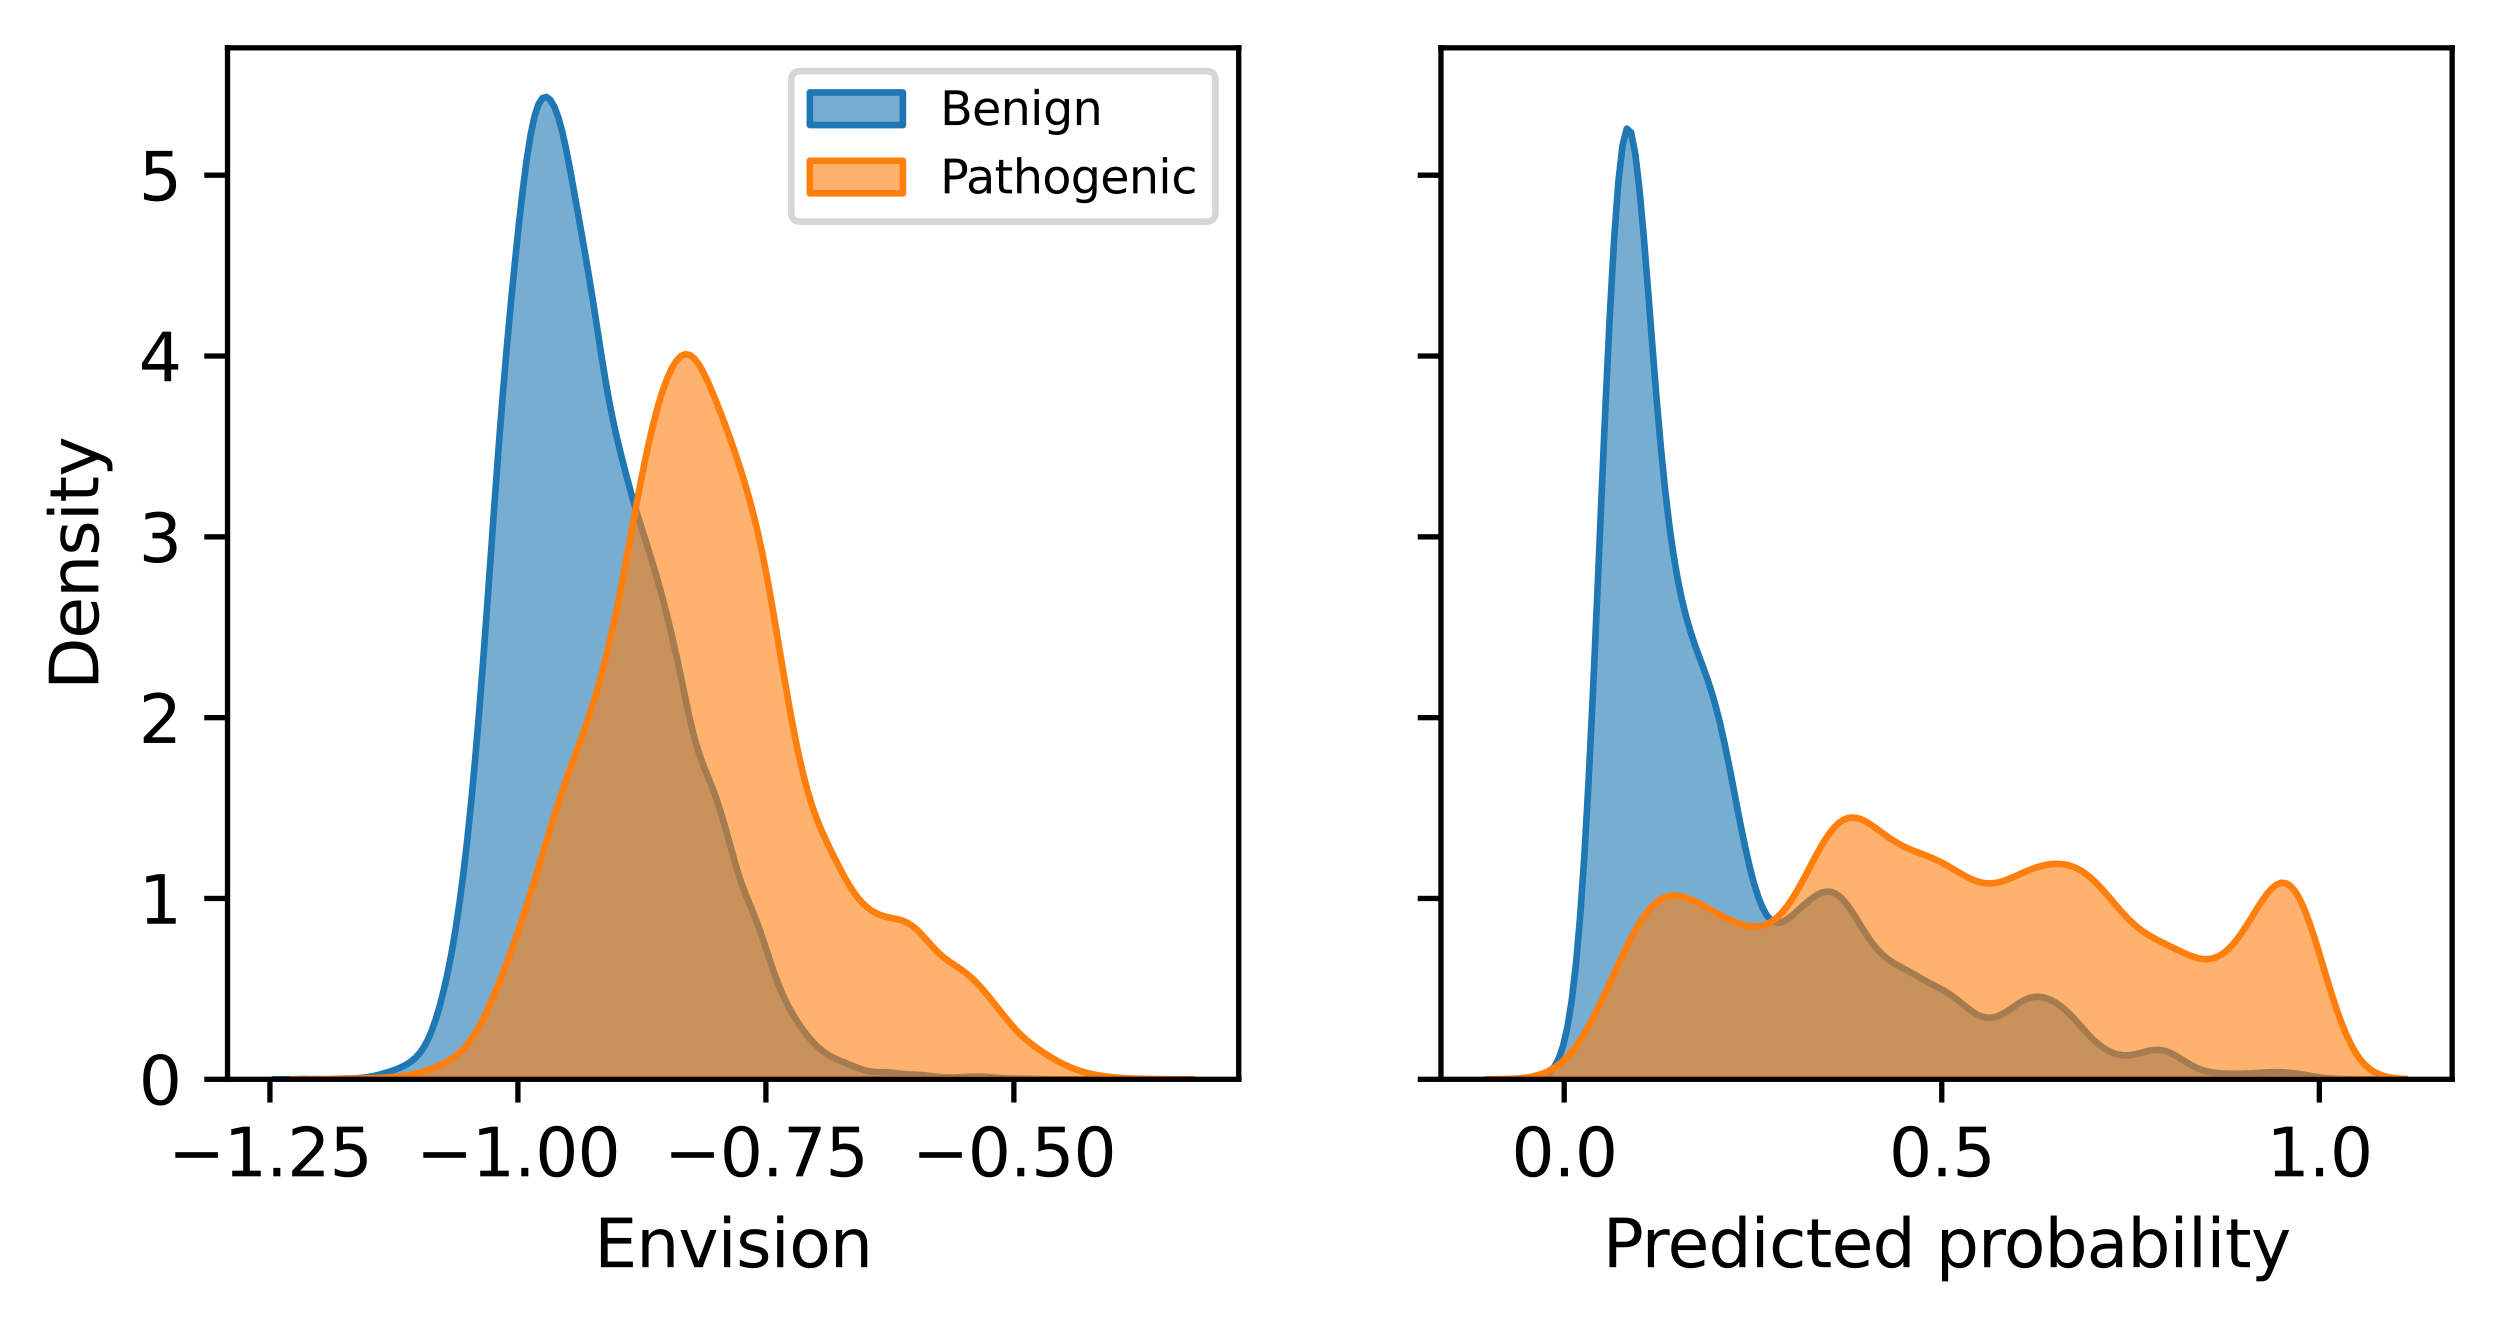 <?xml version="1.0" encoding="utf-8" standalone="no"?>
<!DOCTYPE svg PUBLIC "-//W3C//DTD SVG 1.1//EN"
  "http://www.w3.org/Graphics/SVG/1.1/DTD/svg11.dtd">
<svg xmlns:xlink="http://www.w3.org/1999/xlink" width="376.241pt" height="199.988pt" viewBox="0 0 376.241 199.988" xmlns="http://www.w3.org/2000/svg" version="1.1">
 <defs>
  <style type="text/css">*{stroke-linejoin: round; stroke-linecap: butt}</style>
 </defs>
 <g id="figure_1">
  <g id="patch_1">
   <path d="M 0 199.988 
L 376.241 199.988 
L 376.241 -0 
L 0 -0 
z
" style="fill: #ffffff"/>
  </g>
  <g id="axes_1">
   <g id="patch_2">
    <path d="M 34.241 162.432 
L 186.422 162.432 
L 186.422 7.2 
L 34.241 7.2 
z
" style="fill: #ffffff"/>
   </g>
   <g id="PolyCollection_1">
    <defs>
     <path id="m66681c9846" d="M 41.158 -37.557 
L 41.158 -37.556 
L 41.753 -37.556 
L 42.348 -37.556 
L 42.944 -37.556 
L 43.539 -37.556 
L 44.134 -37.556 
L 44.729 -37.556 
L 45.324 -37.556 
L 45.92 -37.556 
L 46.515 -37.556 
L 47.11 -37.556 
L 47.705 -37.556 
L 48.3 -37.556 
L 48.896 -37.556 
L 49.491 -37.556 
L 50.086 -37.556 
L 50.681 -37.556 
L 51.276 -37.556 
L 51.871 -37.556 
L 52.467 -37.556 
L 53.062 -37.556 
L 53.657 -37.556 
L 54.252 -37.556 
L 54.847 -37.556 
L 55.443 -37.556 
L 56.038 -37.556 
L 56.633 -37.556 
L 57.228 -37.556 
L 57.823 -37.556 
L 58.419 -37.556 
L 59.014 -37.556 
L 59.609 -37.556 
L 60.204 -37.556 
L 60.799 -37.556 
L 61.395 -37.556 
L 61.99 -37.556 
L 62.585 -37.556 
L 63.18 -37.556 
L 63.775 -37.556 
L 64.371 -37.556 
L 64.966 -37.556 
L 65.561 -37.556 
L 66.156 -37.556 
L 66.751 -37.556 
L 67.347 -37.556 
L 67.942 -37.556 
L 68.537 -37.556 
L 69.132 -37.556 
L 69.727 -37.556 
L 70.323 -37.556 
L 70.918 -37.556 
L 71.513 -37.556 
L 72.108 -37.556 
L 72.703 -37.556 
L 73.299 -37.556 
L 73.894 -37.556 
L 74.489 -37.556 
L 75.084 -37.556 
L 75.679 -37.556 
L 76.274 -37.556 
L 76.87 -37.556 
L 77.465 -37.556 
L 78.06 -37.556 
L 78.655 -37.556 
L 79.25 -37.556 
L 79.846 -37.556 
L 80.441 -37.556 
L 81.036 -37.556 
L 81.631 -37.556 
L 82.226 -37.556 
L 82.822 -37.556 
L 83.417 -37.556 
L 84.012 -37.556 
L 84.607 -37.556 
L 85.202 -37.556 
L 85.798 -37.556 
L 86.393 -37.556 
L 86.988 -37.556 
L 87.583 -37.556 
L 88.178 -37.556 
L 88.774 -37.556 
L 89.369 -37.556 
L 89.964 -37.556 
L 90.559 -37.556 
L 91.154 -37.556 
L 91.75 -37.556 
L 92.345 -37.556 
L 92.94 -37.556 
L 93.535 -37.556 
L 94.13 -37.556 
L 94.726 -37.556 
L 95.321 -37.556 
L 95.916 -37.556 
L 96.511 -37.556 
L 97.106 -37.556 
L 97.702 -37.556 
L 98.297 -37.556 
L 98.892 -37.556 
L 99.487 -37.556 
L 100.082 -37.556 
L 100.677 -37.556 
L 101.273 -37.556 
L 101.868 -37.556 
L 102.463 -37.556 
L 103.058 -37.556 
L 103.653 -37.556 
L 104.249 -37.556 
L 104.844 -37.556 
L 105.439 -37.556 
L 106.034 -37.556 
L 106.629 -37.556 
L 107.225 -37.556 
L 107.82 -37.556 
L 108.415 -37.556 
L 109.01 -37.556 
L 109.605 -37.556 
L 110.201 -37.556 
L 110.796 -37.556 
L 111.391 -37.556 
L 111.986 -37.556 
L 112.581 -37.556 
L 113.177 -37.556 
L 113.772 -37.556 
L 114.367 -37.556 
L 114.962 -37.556 
L 115.557 -37.556 
L 116.153 -37.556 
L 116.748 -37.556 
L 117.343 -37.556 
L 117.938 -37.556 
L 118.533 -37.556 
L 119.129 -37.556 
L 119.724 -37.556 
L 120.319 -37.556 
L 120.914 -37.556 
L 121.509 -37.556 
L 122.105 -37.556 
L 122.7 -37.556 
L 123.295 -37.556 
L 123.89 -37.556 
L 124.485 -37.556 
L 125.08 -37.556 
L 125.676 -37.556 
L 126.271 -37.556 
L 126.866 -37.556 
L 127.461 -37.556 
L 128.056 -37.556 
L 128.652 -37.556 
L 129.247 -37.556 
L 129.842 -37.556 
L 130.437 -37.556 
L 131.032 -37.556 
L 131.628 -37.556 
L 132.223 -37.556 
L 132.818 -37.556 
L 133.413 -37.556 
L 134.008 -37.556 
L 134.604 -37.556 
L 135.199 -37.556 
L 135.794 -37.556 
L 136.389 -37.556 
L 136.984 -37.556 
L 137.58 -37.556 
L 138.175 -37.556 
L 138.77 -37.556 
L 139.365 -37.556 
L 139.96 -37.556 
L 140.556 -37.556 
L 141.151 -37.556 
L 141.746 -37.556 
L 142.341 -37.556 
L 142.936 -37.556 
L 143.532 -37.556 
L 144.127 -37.556 
L 144.722 -37.556 
L 145.317 -37.556 
L 145.912 -37.556 
L 146.508 -37.556 
L 147.103 -37.556 
L 147.698 -37.556 
L 148.293 -37.556 
L 148.888 -37.556 
L 149.483 -37.556 
L 150.079 -37.556 
L 150.674 -37.556 
L 151.269 -37.556 
L 151.864 -37.556 
L 152.459 -37.556 
L 153.055 -37.556 
L 153.65 -37.556 
L 154.245 -37.556 
L 154.84 -37.556 
L 155.435 -37.556 
L 156.031 -37.556 
L 156.626 -37.556 
L 157.221 -37.556 
L 157.816 -37.556 
L 158.411 -37.556 
L 159.007 -37.556 
L 159.602 -37.556 
L 159.602 -37.557 
L 159.602 -37.557 
L 159.007 -37.557 
L 158.411 -37.559 
L 157.816 -37.563 
L 157.221 -37.57 
L 156.626 -37.58 
L 156.031 -37.594 
L 155.435 -37.61 
L 154.84 -37.627 
L 154.245 -37.642 
L 153.65 -37.654 
L 153.055 -37.662 
L 152.459 -37.668 
L 151.864 -37.678 
L 151.269 -37.698 
L 150.674 -37.731 
L 150.079 -37.776 
L 149.483 -37.828 
L 148.888 -37.878 
L 148.293 -37.918 
L 147.698 -37.943 
L 147.103 -37.953 
L 146.508 -37.948 
L 145.912 -37.932 
L 145.317 -37.907 
L 144.722 -37.876 
L 144.127 -37.847 
L 143.532 -37.828 
L 142.936 -37.823 
L 142.341 -37.838 
L 141.746 -37.872 
L 141.151 -37.924 
L 140.556 -37.99 
L 139.96 -38.063 
L 139.365 -38.133 
L 138.77 -38.192 
L 138.175 -38.232 
L 137.58 -38.257 
L 136.984 -38.277 
L 136.389 -38.307 
L 135.794 -38.358 
L 135.199 -38.429 
L 134.604 -38.508 
L 134.008 -38.575 
L 133.413 -38.614 
L 132.818 -38.626 
L 132.223 -38.631 
L 131.628 -38.658 
L 131.032 -38.73 
L 130.437 -38.854 
L 129.842 -39.022 
L 129.247 -39.222 
L 128.652 -39.447 
L 128.056 -39.686 
L 127.461 -39.932 
L 126.866 -40.175 
L 126.271 -40.418 
L 125.676 -40.675 
L 125.08 -40.968 
L 124.485 -41.322 
L 123.89 -41.747 
L 123.295 -42.244 
L 122.7 -42.805 
L 122.105 -43.43 
L 121.509 -44.125 
L 120.914 -44.898 
L 120.319 -45.746 
L 119.724 -46.663 
L 119.129 -47.656 
L 118.533 -48.749 
L 117.938 -49.978 
L 117.343 -51.369 
L 116.748 -52.923 
L 116.153 -54.615 
L 115.557 -56.397 
L 114.962 -58.2 
L 114.367 -59.946 
L 113.772 -61.571 
L 113.177 -63.067 
L 112.581 -64.5 
L 111.986 -65.996 
L 111.391 -67.675 
L 110.796 -69.585 
L 110.201 -71.677 
L 109.605 -73.839 
L 109.01 -75.954 
L 108.415 -77.937 
L 107.82 -79.748 
L 107.225 -81.384 
L 106.629 -82.885 
L 106.034 -84.345 
L 105.439 -85.912 
L 104.844 -87.744 
L 104.249 -89.948 
L 103.653 -92.518 
L 103.058 -95.331 
L 102.463 -98.205 
L 101.868 -100.993 
L 101.273 -103.637 
L 100.677 -106.143 
L 100.082 -108.535 
L 99.487 -110.811 
L 98.892 -112.956 
L 98.297 -114.976 
L 97.702 -116.906 
L 97.106 -118.79 
L 96.511 -120.67 
L 95.916 -122.592 
L 95.321 -124.599 
L 94.726 -126.717 
L 94.13 -128.943 
L 93.535 -131.259 
L 92.94 -133.686 
L 92.345 -136.305 
L 91.75 -139.232 
L 91.154 -142.537 
L 90.559 -146.18 
L 89.964 -150.014 
L 89.369 -153.855 
L 88.774 -157.567 
L 88.178 -161.103 
L 87.583 -164.5 
L 86.988 -167.838 
L 86.393 -171.165 
L 85.798 -174.439 
L 85.202 -177.517 
L 84.607 -180.208 
L 84.012 -182.367 
L 83.417 -183.942 
L 82.822 -184.95 
L 82.226 -185.396 
L 81.631 -185.219 
L 81.036 -184.29 
L 80.441 -182.463 
L 79.846 -179.646 
L 79.25 -175.851 
L 78.655 -171.213 
L 78.06 -165.943 
L 77.465 -160.238 
L 76.87 -154.185 
L 76.274 -147.732 
L 75.679 -140.762 
L 75.084 -133.217 
L 74.489 -125.177 
L 73.894 -116.854 
L 73.299 -108.519 
L 72.703 -100.43 
L 72.108 -92.792 
L 71.513 -85.737 
L 70.918 -79.332 
L 70.323 -73.587 
L 69.727 -68.478 
L 69.132 -63.96 
L 68.537 -59.986 
L 67.942 -56.507 
L 67.347 -53.471 
L 66.751 -50.823 
L 66.156 -48.52 
L 65.561 -46.532 
L 64.966 -44.85 
L 64.371 -43.47 
L 63.775 -42.373 
L 63.18 -41.52 
L 62.585 -40.859 
L 61.99 -40.339 
L 61.395 -39.923 
L 60.799 -39.581 
L 60.204 -39.296 
L 59.609 -39.052 
L 59.014 -38.837 
L 58.419 -38.642 
L 57.823 -38.46 
L 57.228 -38.292 
L 56.633 -38.141 
L 56.038 -38.012 
L 55.443 -37.907 
L 54.847 -37.826 
L 54.252 -37.763 
L 53.657 -37.715 
L 53.062 -37.678 
L 52.467 -37.647 
L 51.871 -37.621 
L 51.276 -37.599 
L 50.681 -37.583 
L 50.086 -37.572 
L 49.491 -37.566 
L 48.896 -37.565 
L 48.3 -37.568 
L 47.705 -37.574 
L 47.11 -37.582 
L 46.515 -37.588 
L 45.92 -37.591 
L 45.324 -37.589 
L 44.729 -37.583 
L 44.134 -37.575 
L 43.539 -37.568 
L 42.944 -37.562 
L 42.348 -37.559 
L 41.753 -37.557 
L 41.158 -37.557 
z
" style="stroke: #1f77b4"/>
    </defs>
    <g clip-path="url(#p264e2bcd04)">
     <use xlink:href="#m66681c9846" x="0" y="199.988" style="fill: #1f77b4; fill-opacity: 0.6; stroke: #1f77b4"/>
    </g>
   </g>
   <g id="PolyCollection_2">
    <defs>
     <path id="m364eba248f" d="M 43.848 -37.557 
L 43.848 -37.556 
L 44.53 -37.556 
L 45.211 -37.556 
L 45.893 -37.556 
L 46.575 -37.556 
L 47.256 -37.556 
L 47.938 -37.556 
L 48.62 -37.556 
L 49.302 -37.556 
L 49.983 -37.556 
L 50.665 -37.556 
L 51.347 -37.556 
L 52.028 -37.556 
L 52.71 -37.556 
L 53.392 -37.556 
L 54.073 -37.556 
L 54.755 -37.556 
L 55.437 -37.556 
L 56.119 -37.556 
L 56.8 -37.556 
L 57.482 -37.556 
L 58.164 -37.556 
L 58.845 -37.556 
L 59.527 -37.556 
L 60.209 -37.556 
L 60.89 -37.556 
L 61.572 -37.556 
L 62.254 -37.556 
L 62.935 -37.556 
L 63.617 -37.556 
L 64.299 -37.556 
L 64.981 -37.556 
L 65.662 -37.556 
L 66.344 -37.556 
L 67.026 -37.556 
L 67.707 -37.556 
L 68.389 -37.556 
L 69.071 -37.556 
L 69.752 -37.556 
L 70.434 -37.556 
L 71.116 -37.556 
L 71.797 -37.556 
L 72.479 -37.556 
L 73.161 -37.556 
L 73.843 -37.556 
L 74.524 -37.556 
L 75.206 -37.556 
L 75.888 -37.556 
L 76.569 -37.556 
L 77.251 -37.556 
L 77.933 -37.556 
L 78.614 -37.556 
L 79.296 -37.556 
L 79.978 -37.556 
L 80.659 -37.556 
L 81.341 -37.556 
L 82.023 -37.556 
L 82.705 -37.556 
L 83.386 -37.556 
L 84.068 -37.556 
L 84.75 -37.556 
L 85.431 -37.556 
L 86.113 -37.556 
L 86.795 -37.556 
L 87.476 -37.556 
L 88.158 -37.556 
L 88.84 -37.556 
L 89.522 -37.556 
L 90.203 -37.556 
L 90.885 -37.556 
L 91.567 -37.556 
L 92.248 -37.556 
L 92.93 -37.556 
L 93.612 -37.556 
L 94.293 -37.556 
L 94.975 -37.556 
L 95.657 -37.556 
L 96.338 -37.556 
L 97.02 -37.556 
L 97.702 -37.556 
L 98.384 -37.556 
L 99.065 -37.556 
L 99.747 -37.556 
L 100.429 -37.556 
L 101.11 -37.556 
L 101.792 -37.556 
L 102.474 -37.556 
L 103.155 -37.556 
L 103.837 -37.556 
L 104.519 -37.556 
L 105.2 -37.556 
L 105.882 -37.556 
L 106.564 -37.556 
L 107.246 -37.556 
L 107.927 -37.556 
L 108.609 -37.556 
L 109.291 -37.556 
L 109.972 -37.556 
L 110.654 -37.556 
L 111.336 -37.556 
L 112.017 -37.556 
L 112.699 -37.556 
L 113.381 -37.556 
L 114.062 -37.556 
L 114.744 -37.556 
L 115.426 -37.556 
L 116.108 -37.556 
L 116.789 -37.556 
L 117.471 -37.556 
L 118.153 -37.556 
L 118.834 -37.556 
L 119.516 -37.556 
L 120.198 -37.556 
L 120.879 -37.556 
L 121.561 -37.556 
L 122.243 -37.556 
L 122.925 -37.556 
L 123.606 -37.556 
L 124.288 -37.556 
L 124.97 -37.556 
L 125.651 -37.556 
L 126.333 -37.556 
L 127.015 -37.556 
L 127.696 -37.556 
L 128.378 -37.556 
L 129.06 -37.556 
L 129.741 -37.556 
L 130.423 -37.556 
L 131.105 -37.556 
L 131.787 -37.556 
L 132.468 -37.556 
L 133.15 -37.556 
L 133.832 -37.556 
L 134.513 -37.556 
L 135.195 -37.556 
L 135.877 -37.556 
L 136.558 -37.556 
L 137.24 -37.556 
L 137.922 -37.556 
L 138.603 -37.556 
L 139.285 -37.556 
L 139.967 -37.556 
L 140.649 -37.556 
L 141.33 -37.556 
L 142.012 -37.556 
L 142.694 -37.556 
L 143.375 -37.556 
L 144.057 -37.556 
L 144.739 -37.556 
L 145.42 -37.556 
L 146.102 -37.556 
L 146.784 -37.556 
L 147.465 -37.556 
L 148.147 -37.556 
L 148.829 -37.556 
L 149.511 -37.556 
L 150.192 -37.556 
L 150.874 -37.556 
L 151.556 -37.556 
L 152.237 -37.556 
L 152.919 -37.556 
L 153.601 -37.556 
L 154.282 -37.556 
L 154.964 -37.556 
L 155.646 -37.556 
L 156.327 -37.556 
L 157.009 -37.556 
L 157.691 -37.556 
L 158.373 -37.556 
L 159.054 -37.556 
L 159.736 -37.556 
L 160.418 -37.556 
L 161.099 -37.556 
L 161.781 -37.556 
L 162.463 -37.556 
L 163.144 -37.556 
L 163.826 -37.556 
L 164.508 -37.556 
L 165.19 -37.556 
L 165.871 -37.556 
L 166.553 -37.556 
L 167.235 -37.556 
L 167.916 -37.556 
L 168.598 -37.556 
L 169.28 -37.556 
L 169.961 -37.556 
L 170.643 -37.556 
L 171.325 -37.556 
L 172.006 -37.556 
L 172.688 -37.556 
L 173.37 -37.556 
L 174.052 -37.556 
L 174.733 -37.556 
L 175.415 -37.556 
L 176.097 -37.556 
L 176.778 -37.556 
L 177.46 -37.556 
L 178.142 -37.556 
L 178.823 -37.556 
L 179.505 -37.556 
L 179.505 -37.557 
L 179.505 -37.557 
L 178.823 -37.557 
L 178.142 -37.558 
L 177.46 -37.56 
L 176.778 -37.563 
L 176.097 -37.568 
L 175.415 -37.575 
L 174.733 -37.583 
L 174.052 -37.593 
L 173.37 -37.605 
L 172.688 -37.618 
L 172.006 -37.633 
L 171.325 -37.651 
L 170.643 -37.672 
L 169.961 -37.7 
L 169.28 -37.734 
L 168.598 -37.777 
L 167.916 -37.83 
L 167.235 -37.894 
L 166.553 -37.97 
L 165.871 -38.061 
L 165.19 -38.171 
L 164.508 -38.302 
L 163.826 -38.458 
L 163.144 -38.641 
L 162.463 -38.852 
L 161.781 -39.092 
L 161.099 -39.363 
L 160.418 -39.664 
L 159.736 -39.995 
L 159.054 -40.357 
L 158.373 -40.748 
L 157.691 -41.164 
L 157.009 -41.603 
L 156.327 -42.065 
L 155.646 -42.555 
L 154.964 -43.08 
L 154.282 -43.653 
L 153.601 -44.284 
L 152.919 -44.978 
L 152.237 -45.735 
L 151.556 -46.543 
L 150.874 -47.387 
L 150.192 -48.251 
L 149.511 -49.116 
L 148.829 -49.968 
L 148.147 -50.791 
L 147.465 -51.569 
L 146.784 -52.288 
L 146.102 -52.937 
L 145.42 -53.512 
L 144.739 -54.021 
L 144.057 -54.484 
L 143.375 -54.93 
L 142.694 -55.396 
L 142.012 -55.916 
L 141.33 -56.513 
L 140.649 -57.193 
L 139.967 -57.937 
L 139.285 -58.708 
L 138.603 -59.454 
L 137.922 -60.125 
L 137.24 -60.683 
L 136.558 -61.11 
L 135.877 -61.413 
L 135.195 -61.62 
L 134.513 -61.769 
L 133.832 -61.904 
L 133.15 -62.066 
L 132.468 -62.287 
L 131.787 -62.589 
L 131.105 -62.99 
L 130.423 -63.504 
L 129.741 -64.148 
L 129.06 -64.935 
L 128.378 -65.871 
L 127.696 -66.949 
L 127.015 -68.148 
L 126.333 -69.433 
L 125.651 -70.771 
L 124.97 -72.144 
L 124.288 -73.563 
L 123.606 -75.072 
L 122.925 -76.74 
L 122.243 -78.647 
L 121.561 -80.865 
L 120.879 -83.442 
L 120.198 -86.398 
L 119.516 -89.719 
L 118.834 -93.363 
L 118.153 -97.258 
L 117.471 -101.305 
L 116.789 -105.385 
L 116.108 -109.37 
L 115.426 -113.146 
L 114.744 -116.629 
L 114.062 -119.784 
L 113.381 -122.62 
L 112.699 -125.183 
L 112.017 -127.531 
L 111.336 -129.717 
L 110.654 -131.78 
L 109.972 -133.745 
L 109.291 -135.628 
L 108.609 -137.441 
L 107.927 -139.191 
L 107.246 -140.873 
L 106.564 -142.458 
L 105.882 -143.891 
L 105.2 -145.101 
L 104.519 -146.009 
L 103.837 -146.551 
L 103.155 -146.684 
L 102.474 -146.393 
L 101.792 -145.684 
L 101.11 -144.573 
L 100.429 -143.08 
L 99.747 -141.22 
L 99.065 -139.008 
L 98.384 -136.454 
L 97.702 -133.575 
L 97.02 -130.4 
L 96.338 -126.974 
L 95.657 -123.365 
L 94.975 -119.658 
L 94.293 -115.947 
L 93.612 -112.323 
L 92.93 -108.861 
L 92.248 -105.611 
L 91.567 -102.599 
L 90.885 -99.826 
L 90.203 -97.28 
L 89.522 -94.94 
L 88.84 -92.778 
L 88.158 -90.761 
L 87.476 -88.85 
L 86.795 -86.999 
L 86.113 -85.158 
L 85.431 -83.281 
L 84.75 -81.331 
L 84.068 -79.291 
L 83.386 -77.16 
L 82.705 -74.956 
L 82.023 -72.707 
L 81.341 -70.442 
L 80.659 -68.188 
L 79.978 -65.969 
L 79.296 -63.803 
L 78.614 -61.705 
L 77.933 -59.682 
L 77.251 -57.739 
L 76.569 -55.874 
L 75.888 -54.079 
L 75.206 -52.347 
L 74.524 -50.678 
L 73.843 -49.08 
L 73.161 -47.574 
L 72.479 -46.183 
L 71.797 -44.931 
L 71.116 -43.837 
L 70.434 -42.903 
L 69.752 -42.121 
L 69.071 -41.473 
L 68.389 -40.935 
L 67.707 -40.48 
L 67.026 -40.088 
L 66.344 -39.742 
L 65.662 -39.432 
L 64.981 -39.154 
L 64.299 -38.907 
L 63.617 -38.689 
L 62.935 -38.5 
L 62.254 -38.338 
L 61.572 -38.202 
L 60.89 -38.089 
L 60.209 -37.998 
L 59.527 -37.926 
L 58.845 -37.869 
L 58.164 -37.824 
L 57.482 -37.789 
L 56.8 -37.759 
L 56.119 -37.734 
L 55.437 -37.711 
L 54.755 -37.691 
L 54.073 -37.673 
L 53.392 -37.657 
L 52.71 -37.644 
L 52.028 -37.632 
L 51.347 -37.621 
L 50.665 -37.611 
L 49.983 -37.6 
L 49.302 -37.591 
L 48.62 -37.582 
L 47.938 -37.574 
L 47.256 -37.568 
L 46.575 -37.563 
L 45.893 -37.56 
L 45.211 -37.558 
L 44.53 -37.557 
L 43.848 -37.557 
z
" style="stroke: #ff7f0e"/>
    </defs>
    <g clip-path="url(#p264e2bcd04)">
     <use xlink:href="#m364eba248f" x="0" y="199.988" style="fill: #ff7f0e; fill-opacity: 0.6; stroke: #ff7f0e"/>
    </g>
   </g>
   <g id="matplotlib.axis_1">
    <g id="xtick_1">
     <g id="line2d_1">
      <defs>
       <path id="m3b909c3657" d="M 0 0 
L 0 3.5 
" style="stroke: #000000; stroke-width: 0.8"/>
      </defs>
      <g>
       <use xlink:href="#m3b909c3657" x="40.622" y="162.432" style="stroke: #000000; stroke-width: 0.8"/>
      </g>
     </g>
     <g id="text_1">
      <!-- −1.25 -->
      <g transform="translate(25.3 177.03) scale(0.1 -0.1)">
       <defs>
        <path id="DejaVuSans-2212" d="M 678 2272 
L 4684 2272 
L 4684 1741 
L 678 1741 
L 678 2272 
z
" transform="scale(0.016)"/>
        <path id="DejaVuSans-31" d="M 794 531 
L 1825 531 
L 1825 4091 
L 703 3866 
L 703 4441 
L 1819 4666 
L 2450 4666 
L 2450 531 
L 3481 531 
L 3481 0 
L 794 0 
L 794 531 
z
" transform="scale(0.016)"/>
        <path id="DejaVuSans-2e" d="M 684 794 
L 1344 794 
L 1344 0 
L 684 0 
L 684 794 
z
" transform="scale(0.016)"/>
        <path id="DejaVuSans-32" d="M 1228 531 
L 3431 531 
L 3431 0 
L 469 0 
L 469 531 
Q 828 903 1448 1529 
Q 2069 2156 2228 2338 
Q 2531 2678 2651 2914 
Q 2772 3150 2772 3378 
Q 2772 3750 2511 3984 
Q 2250 4219 1831 4219 
Q 1534 4219 1204 4116 
Q 875 4013 500 3803 
L 500 4441 
Q 881 4594 1212 4672 
Q 1544 4750 1819 4750 
Q 2544 4750 2975 4387 
Q 3406 4025 3406 3419 
Q 3406 3131 3298 2873 
Q 3191 2616 2906 2266 
Q 2828 2175 2409 1742 
Q 1991 1309 1228 531 
z
" transform="scale(0.016)"/>
        <path id="DejaVuSans-35" d="M 691 4666 
L 3169 4666 
L 3169 4134 
L 1269 4134 
L 1269 2991 
Q 1406 3038 1543 3061 
Q 1681 3084 1819 3084 
Q 2600 3084 3056 2656 
Q 3513 2228 3513 1497 
Q 3513 744 3044 326 
Q 2575 -91 1722 -91 
Q 1428 -91 1123 -41 
Q 819 9 494 109 
L 494 744 
Q 775 591 1075 516 
Q 1375 441 1709 441 
Q 2250 441 2565 725 
Q 2881 1009 2881 1497 
Q 2881 1984 2565 2268 
Q 2250 2553 1709 2553 
Q 1456 2553 1204 2497 
Q 953 2441 691 2322 
L 691 4666 
z
" transform="scale(0.016)"/>
       </defs>
       <use xlink:href="#DejaVuSans-2212"/>
       <use xlink:href="#DejaVuSans-31" x="83.789"/>
       <use xlink:href="#DejaVuSans-2e" x="147.412"/>
       <use xlink:href="#DejaVuSans-32" x="179.199"/>
       <use xlink:href="#DejaVuSans-35" x="242.822"/>
      </g>
     </g>
    </g>
    <g id="xtick_2">
     <g id="line2d_2">
      <g>
       <use xlink:href="#m3b909c3657" x="77.943" y="162.432" style="stroke: #000000; stroke-width: 0.8"/>
      </g>
     </g>
     <g id="text_2">
      <!-- −1.00 -->
      <g transform="translate(62.62 177.03) scale(0.1 -0.1)">
       <defs>
        <path id="DejaVuSans-30" d="M 2034 4250 
Q 1547 4250 1301 3770 
Q 1056 3291 1056 2328 
Q 1056 1369 1301 889 
Q 1547 409 2034 409 
Q 2525 409 2770 889 
Q 3016 1369 3016 2328 
Q 3016 3291 2770 3770 
Q 2525 4250 2034 4250 
z
M 2034 4750 
Q 2819 4750 3233 4129 
Q 3647 3509 3647 2328 
Q 3647 1150 3233 529 
Q 2819 -91 2034 -91 
Q 1250 -91 836 529 
Q 422 1150 422 2328 
Q 422 3509 836 4129 
Q 1250 4750 2034 4750 
z
" transform="scale(0.016)"/>
       </defs>
       <use xlink:href="#DejaVuSans-2212"/>
       <use xlink:href="#DejaVuSans-31" x="83.789"/>
       <use xlink:href="#DejaVuSans-2e" x="147.412"/>
       <use xlink:href="#DejaVuSans-30" x="179.199"/>
       <use xlink:href="#DejaVuSans-30" x="242.822"/>
      </g>
     </g>
    </g>
    <g id="xtick_3">
     <g id="line2d_3">
      <g>
       <use xlink:href="#m3b909c3657" x="115.263" y="162.432" style="stroke: #000000; stroke-width: 0.8"/>
      </g>
     </g>
     <g id="text_3">
      <!-- −0.75 -->
      <g transform="translate(99.941 177.03) scale(0.1 -0.1)">
       <defs>
        <path id="DejaVuSans-37" d="M 525 4666 
L 3525 4666 
L 3525 4397 
L 1831 0 
L 1172 0 
L 2766 4134 
L 525 4134 
L 525 4666 
z
" transform="scale(0.016)"/>
       </defs>
       <use xlink:href="#DejaVuSans-2212"/>
       <use xlink:href="#DejaVuSans-30" x="83.789"/>
       <use xlink:href="#DejaVuSans-2e" x="147.412"/>
       <use xlink:href="#DejaVuSans-37" x="179.199"/>
       <use xlink:href="#DejaVuSans-35" x="242.822"/>
      </g>
     </g>
    </g>
    <g id="xtick_4">
     <g id="line2d_4">
      <g>
       <use xlink:href="#m3b909c3657" x="152.584" y="162.432" style="stroke: #000000; stroke-width: 0.8"/>
      </g>
     </g>
     <g id="text_4">
      <!-- −0.50 -->
      <g transform="translate(137.261 177.03) scale(0.1 -0.1)">
       <use xlink:href="#DejaVuSans-2212"/>
       <use xlink:href="#DejaVuSans-30" x="83.789"/>
       <use xlink:href="#DejaVuSans-2e" x="147.412"/>
       <use xlink:href="#DejaVuSans-35" x="179.199"/>
       <use xlink:href="#DejaVuSans-30" x="242.822"/>
      </g>
     </g>
    </g>
    <g id="text_5">
     <!-- Envision -->
     <g transform="translate(89.433 190.709) scale(0.1 -0.1)">
      <defs>
       <path id="DejaVuSans-45" d="M 628 4666 
L 3578 4666 
L 3578 4134 
L 1259 4134 
L 1259 2753 
L 3481 2753 
L 3481 2222 
L 1259 2222 
L 1259 531 
L 3634 531 
L 3634 0 
L 628 0 
L 628 4666 
z
" transform="scale(0.016)"/>
       <path id="DejaVuSans-6e" d="M 3513 2113 
L 3513 0 
L 2938 0 
L 2938 2094 
Q 2938 2591 2744 2837 
Q 2550 3084 2163 3084 
Q 1697 3084 1428 2787 
Q 1159 2491 1159 1978 
L 1159 0 
L 581 0 
L 581 3500 
L 1159 3500 
L 1159 2956 
Q 1366 3272 1645 3428 
Q 1925 3584 2291 3584 
Q 2894 3584 3203 3211 
Q 3513 2838 3513 2113 
z
" transform="scale(0.016)"/>
       <path id="DejaVuSans-76" d="M 191 3500 
L 800 3500 
L 1894 563 
L 2988 3500 
L 3597 3500 
L 2284 0 
L 1503 0 
L 191 3500 
z
" transform="scale(0.016)"/>
       <path id="DejaVuSans-69" d="M 603 3500 
L 1178 3500 
L 1178 0 
L 603 0 
L 603 3500 
z
M 603 4863 
L 1178 4863 
L 1178 4134 
L 603 4134 
L 603 4863 
z
" transform="scale(0.016)"/>
       <path id="DejaVuSans-73" d="M 2834 3397 
L 2834 2853 
Q 2591 2978 2328 3040 
Q 2066 3103 1784 3103 
Q 1356 3103 1142 2972 
Q 928 2841 928 2578 
Q 928 2378 1081 2264 
Q 1234 2150 1697 2047 
L 1894 2003 
Q 2506 1872 2764 1633 
Q 3022 1394 3022 966 
Q 3022 478 2636 193 
Q 2250 -91 1575 -91 
Q 1294 -91 989 -36 
Q 684 19 347 128 
L 347 722 
Q 666 556 975 473 
Q 1284 391 1588 391 
Q 1994 391 2212 530 
Q 2431 669 2431 922 
Q 2431 1156 2273 1281 
Q 2116 1406 1581 1522 
L 1381 1569 
Q 847 1681 609 1914 
Q 372 2147 372 2553 
Q 372 3047 722 3315 
Q 1072 3584 1716 3584 
Q 2034 3584 2315 3537 
Q 2597 3491 2834 3397 
z
" transform="scale(0.016)"/>
       <path id="DejaVuSans-6f" d="M 1959 3097 
Q 1497 3097 1228 2736 
Q 959 2375 959 1747 
Q 959 1119 1226 758 
Q 1494 397 1959 397 
Q 2419 397 2687 759 
Q 2956 1122 2956 1747 
Q 2956 2369 2687 2733 
Q 2419 3097 1959 3097 
z
M 1959 3584 
Q 2709 3584 3137 3096 
Q 3566 2609 3566 1747 
Q 3566 888 3137 398 
Q 2709 -91 1959 -91 
Q 1206 -91 779 398 
Q 353 888 353 1747 
Q 353 2609 779 3096 
Q 1206 3584 1959 3584 
z
" transform="scale(0.016)"/>
      </defs>
      <use xlink:href="#DejaVuSans-45"/>
      <use xlink:href="#DejaVuSans-6e" x="63.184"/>
      <use xlink:href="#DejaVuSans-76" x="126.562"/>
      <use xlink:href="#DejaVuSans-69" x="185.742"/>
      <use xlink:href="#DejaVuSans-73" x="213.525"/>
      <use xlink:href="#DejaVuSans-69" x="265.625"/>
      <use xlink:href="#DejaVuSans-6f" x="293.408"/>
      <use xlink:href="#DejaVuSans-6e" x="354.59"/>
     </g>
    </g>
   </g>
   <g id="matplotlib.axis_2">
    <g id="ytick_1">
     <g id="line2d_5">
      <defs>
       <path id="mda8b05e0d7" d="M 0 0 
L -3.5 0 
" style="stroke: #000000; stroke-width: 0.8"/>
      </defs>
      <g>
       <use xlink:href="#mda8b05e0d7" x="34.241" y="162.432" style="stroke: #000000; stroke-width: 0.8"/>
      </g>
     </g>
     <g id="text_6">
      <!-- 0 -->
      <g transform="translate(20.878 166.231) scale(0.1 -0.1)">
       <use xlink:href="#DejaVuSans-30"/>
      </g>
     </g>
    </g>
    <g id="ytick_2">
     <g id="line2d_6">
      <g>
       <use xlink:href="#mda8b05e0d7" x="34.241" y="135.219" style="stroke: #000000; stroke-width: 0.8"/>
      </g>
     </g>
     <g id="text_7">
      <!-- 1 -->
      <g transform="translate(20.878 139.018) scale(0.1 -0.1)">
       <use xlink:href="#DejaVuSans-31"/>
      </g>
     </g>
    </g>
    <g id="ytick_3">
     <g id="line2d_7">
      <g>
       <use xlink:href="#mda8b05e0d7" x="34.241" y="108.006" style="stroke: #000000; stroke-width: 0.8"/>
      </g>
     </g>
     <g id="text_8">
      <!-- 2 -->
      <g transform="translate(20.878 111.805) scale(0.1 -0.1)">
       <use xlink:href="#DejaVuSans-32"/>
      </g>
     </g>
    </g>
    <g id="ytick_4">
     <g id="line2d_8">
      <g>
       <use xlink:href="#mda8b05e0d7" x="34.241" y="80.793" style="stroke: #000000; stroke-width: 0.8"/>
      </g>
     </g>
     <g id="text_9">
      <!-- 3 -->
      <g transform="translate(20.878 84.592) scale(0.1 -0.1)">
       <defs>
        <path id="DejaVuSans-33" d="M 2597 2516 
Q 3050 2419 3304 2112 
Q 3559 1806 3559 1356 
Q 3559 666 3084 287 
Q 2609 -91 1734 -91 
Q 1441 -91 1130 -33 
Q 819 25 488 141 
L 488 750 
Q 750 597 1062 519 
Q 1375 441 1716 441 
Q 2309 441 2620 675 
Q 2931 909 2931 1356 
Q 2931 1769 2642 2001 
Q 2353 2234 1838 2234 
L 1294 2234 
L 1294 2753 
L 1863 2753 
Q 2328 2753 2575 2939 
Q 2822 3125 2822 3475 
Q 2822 3834 2567 4026 
Q 2313 4219 1838 4219 
Q 1578 4219 1281 4162 
Q 984 4106 628 3988 
L 628 4550 
Q 988 4650 1302 4700 
Q 1616 4750 1894 4750 
Q 2613 4750 3031 4423 
Q 3450 4097 3450 3541 
Q 3450 3153 3228 2886 
Q 3006 2619 2597 2516 
z
" transform="scale(0.016)"/>
       </defs>
       <use xlink:href="#DejaVuSans-33"/>
      </g>
     </g>
    </g>
    <g id="ytick_5">
     <g id="line2d_9">
      <g>
       <use xlink:href="#mda8b05e0d7" x="34.241" y="53.58" style="stroke: #000000; stroke-width: 0.8"/>
      </g>
     </g>
     <g id="text_10">
      <!-- 4 -->
      <g transform="translate(20.878 57.379) scale(0.1 -0.1)">
       <defs>
        <path id="DejaVuSans-34" d="M 2419 4116 
L 825 1625 
L 2419 1625 
L 2419 4116 
z
M 2253 4666 
L 3047 4666 
L 3047 1625 
L 3713 1625 
L 3713 1100 
L 3047 1100 
L 3047 0 
L 2419 0 
L 2419 1100 
L 313 1100 
L 313 1709 
L 2253 4666 
z
" transform="scale(0.016)"/>
       </defs>
       <use xlink:href="#DejaVuSans-34"/>
      </g>
     </g>
    </g>
    <g id="ytick_6">
     <g id="line2d_10">
      <g>
       <use xlink:href="#mda8b05e0d7" x="34.241" y="26.367" style="stroke: #000000; stroke-width: 0.8"/>
      </g>
     </g>
     <g id="text_11">
      <!-- 5 -->
      <g transform="translate(20.878 30.166) scale(0.1 -0.1)">
       <use xlink:href="#DejaVuSans-35"/>
      </g>
     </g>
    </g>
    <g id="text_12">
     <!-- Density -->
     <g transform="translate(14.798 103.825) rotate(-90) scale(0.1 -0.1)">
      <defs>
       <path id="DejaVuSans-44" d="M 1259 4147 
L 1259 519 
L 2022 519 
Q 2988 519 3436 956 
Q 3884 1394 3884 2338 
Q 3884 3275 3436 3711 
Q 2988 4147 2022 4147 
L 1259 4147 
z
M 628 4666 
L 1925 4666 
Q 3281 4666 3915 4102 
Q 4550 3538 4550 2338 
Q 4550 1131 3912 565 
Q 3275 0 1925 0 
L 628 0 
L 628 4666 
z
" transform="scale(0.016)"/>
       <path id="DejaVuSans-65" d="M 3597 1894 
L 3597 1613 
L 953 1613 
Q 991 1019 1311 708 
Q 1631 397 2203 397 
Q 2534 397 2845 478 
Q 3156 559 3463 722 
L 3463 178 
Q 3153 47 2828 -22 
Q 2503 -91 2169 -91 
Q 1331 -91 842 396 
Q 353 884 353 1716 
Q 353 2575 817 3079 
Q 1281 3584 2069 3584 
Q 2775 3584 3186 3129 
Q 3597 2675 3597 1894 
z
M 3022 2063 
Q 3016 2534 2758 2815 
Q 2500 3097 2075 3097 
Q 1594 3097 1305 2825 
Q 1016 2553 972 2059 
L 3022 2063 
z
" transform="scale(0.016)"/>
       <path id="DejaVuSans-74" d="M 1172 4494 
L 1172 3500 
L 2356 3500 
L 2356 3053 
L 1172 3053 
L 1172 1153 
Q 1172 725 1289 603 
Q 1406 481 1766 481 
L 2356 481 
L 2356 0 
L 1766 0 
Q 1100 0 847 248 
Q 594 497 594 1153 
L 594 3053 
L 172 3053 
L 172 3500 
L 594 3500 
L 594 4494 
L 1172 4494 
z
" transform="scale(0.016)"/>
       <path id="DejaVuSans-79" d="M 2059 -325 
Q 1816 -950 1584 -1140 
Q 1353 -1331 966 -1331 
L 506 -1331 
L 506 -850 
L 844 -850 
Q 1081 -850 1212 -737 
Q 1344 -625 1503 -206 
L 1606 56 
L 191 3500 
L 800 3500 
L 1894 763 
L 2988 3500 
L 3597 3500 
L 2059 -325 
z
" transform="scale(0.016)"/>
      </defs>
      <use xlink:href="#DejaVuSans-44"/>
      <use xlink:href="#DejaVuSans-65" x="77.002"/>
      <use xlink:href="#DejaVuSans-6e" x="138.525"/>
      <use xlink:href="#DejaVuSans-73" x="201.904"/>
      <use xlink:href="#DejaVuSans-69" x="254.004"/>
      <use xlink:href="#DejaVuSans-74" x="281.787"/>
      <use xlink:href="#DejaVuSans-79" x="320.996"/>
     </g>
    </g>
   </g>
   <g id="patch_3">
    <path d="M 34.241 162.432 
L 34.241 7.2 
" style="fill: none; stroke: #000000; stroke-width: 0.8; stroke-linejoin: miter; stroke-linecap: square"/>
   </g>
   <g id="patch_4">
    <path d="M 186.422 162.432 
L 186.422 7.2 
" style="fill: none; stroke: #000000; stroke-width: 0.8; stroke-linejoin: miter; stroke-linecap: square"/>
   </g>
   <g id="patch_5">
    <path d="M 34.241 162.432 
L 186.422 162.432 
" style="fill: none; stroke: #000000; stroke-width: 0.8; stroke-linejoin: miter; stroke-linecap: square"/>
   </g>
   <g id="patch_6">
    <path d="M 34.241 7.2 
L 186.422 7.2 
" style="fill: none; stroke: #000000; stroke-width: 0.8; stroke-linejoin: miter; stroke-linecap: square"/>
   </g>
   <g id="legend_1">
    <g id="patch_7">
     <path d="M 120.482 33.349 
L 181.522 33.349 
Q 182.922 33.349 182.922 31.949 
L 182.922 12.1 
Q 182.922 10.7 181.522 10.7 
L 120.482 10.7 
Q 119.082 10.7 119.082 12.1 
L 119.082 31.949 
Q 119.082 33.349 120.482 33.349 
z
" style="fill: #ffffff; opacity: 0.8; stroke: #cccccc; stroke-linejoin: miter"/>
    </g>
    <g id="patch_8">
     <path d="M 121.882 18.819 
L 135.882 18.819 
L 135.882 13.919 
L 121.882 13.919 
z
" style="fill: #1f77b4; fill-opacity: 0.6; stroke: #1f77b4; stroke-linejoin: miter"/>
    </g>
    <g id="text_13">
     <!-- Benign -->
     <g transform="translate(141.482 18.819) scale(0.07 -0.07)">
      <defs>
       <path id="DejaVuSans-42" d="M 1259 2228 
L 1259 519 
L 2272 519 
Q 2781 519 3026 730 
Q 3272 941 3272 1375 
Q 3272 1813 3026 2020 
Q 2781 2228 2272 2228 
L 1259 2228 
z
M 1259 4147 
L 1259 2741 
L 2194 2741 
Q 2656 2741 2882 2914 
Q 3109 3088 3109 3444 
Q 3109 3797 2882 3972 
Q 2656 4147 2194 4147 
L 1259 4147 
z
M 628 4666 
L 2241 4666 
Q 2963 4666 3353 4366 
Q 3744 4066 3744 3513 
Q 3744 3084 3544 2831 
Q 3344 2578 2956 2516 
Q 3422 2416 3680 2098 
Q 3938 1781 3938 1306 
Q 3938 681 3513 340 
Q 3088 0 2303 0 
L 628 0 
L 628 4666 
z
" transform="scale(0.016)"/>
       <path id="DejaVuSans-67" d="M 2906 1791 
Q 2906 2416 2648 2759 
Q 2391 3103 1925 3103 
Q 1463 3103 1205 2759 
Q 947 2416 947 1791 
Q 947 1169 1205 825 
Q 1463 481 1925 481 
Q 2391 481 2648 825 
Q 2906 1169 2906 1791 
z
M 3481 434 
Q 3481 -459 3084 -895 
Q 2688 -1331 1869 -1331 
Q 1566 -1331 1297 -1286 
Q 1028 -1241 775 -1147 
L 775 -588 
Q 1028 -725 1275 -790 
Q 1522 -856 1778 -856 
Q 2344 -856 2625 -561 
Q 2906 -266 2906 331 
L 2906 616 
Q 2728 306 2450 153 
Q 2172 0 1784 0 
Q 1141 0 747 490 
Q 353 981 353 1791 
Q 353 2603 747 3093 
Q 1141 3584 1784 3584 
Q 2172 3584 2450 3431 
Q 2728 3278 2906 2969 
L 2906 3500 
L 3481 3500 
L 3481 434 
z
" transform="scale(0.016)"/>
      </defs>
      <use xlink:href="#DejaVuSans-42"/>
      <use xlink:href="#DejaVuSans-65" x="68.604"/>
      <use xlink:href="#DejaVuSans-6e" x="130.127"/>
      <use xlink:href="#DejaVuSans-69" x="193.506"/>
      <use xlink:href="#DejaVuSans-67" x="221.289"/>
      <use xlink:href="#DejaVuSans-6e" x="284.766"/>
     </g>
    </g>
    <g id="patch_9">
     <path d="M 121.882 29.094 
L 135.882 29.094 
L 135.882 24.194 
L 121.882 24.194 
z
" style="fill: #ff7f0e; fill-opacity: 0.6; stroke: #ff7f0e; stroke-linejoin: miter"/>
    </g>
    <g id="text_14">
     <!-- Pathogenic -->
     <g transform="translate(141.482 29.094) scale(0.07 -0.07)">
      <defs>
       <path id="DejaVuSans-50" d="M 1259 4147 
L 1259 2394 
L 2053 2394 
Q 2494 2394 2734 2622 
Q 2975 2850 2975 3272 
Q 2975 3691 2734 3919 
Q 2494 4147 2053 4147 
L 1259 4147 
z
M 628 4666 
L 2053 4666 
Q 2838 4666 3239 4311 
Q 3641 3956 3641 3272 
Q 3641 2581 3239 2228 
Q 2838 1875 2053 1875 
L 1259 1875 
L 1259 0 
L 628 0 
L 628 4666 
z
" transform="scale(0.016)"/>
       <path id="DejaVuSans-61" d="M 2194 1759 
Q 1497 1759 1228 1600 
Q 959 1441 959 1056 
Q 959 750 1161 570 
Q 1363 391 1709 391 
Q 2188 391 2477 730 
Q 2766 1069 2766 1631 
L 2766 1759 
L 2194 1759 
z
M 3341 1997 
L 3341 0 
L 2766 0 
L 2766 531 
Q 2569 213 2275 61 
Q 1981 -91 1556 -91 
Q 1019 -91 701 211 
Q 384 513 384 1019 
Q 384 1609 779 1909 
Q 1175 2209 1959 2209 
L 2766 2209 
L 2766 2266 
Q 2766 2663 2505 2880 
Q 2244 3097 1772 3097 
Q 1472 3097 1187 3025 
Q 903 2953 641 2809 
L 641 3341 
Q 956 3463 1253 3523 
Q 1550 3584 1831 3584 
Q 2591 3584 2966 3190 
Q 3341 2797 3341 1997 
z
" transform="scale(0.016)"/>
       <path id="DejaVuSans-68" d="M 3513 2113 
L 3513 0 
L 2938 0 
L 2938 2094 
Q 2938 2591 2744 2837 
Q 2550 3084 2163 3084 
Q 1697 3084 1428 2787 
Q 1159 2491 1159 1978 
L 1159 0 
L 581 0 
L 581 4863 
L 1159 4863 
L 1159 2956 
Q 1366 3272 1645 3428 
Q 1925 3584 2291 3584 
Q 2894 3584 3203 3211 
Q 3513 2838 3513 2113 
z
" transform="scale(0.016)"/>
       <path id="DejaVuSans-63" d="M 3122 3366 
L 3122 2828 
Q 2878 2963 2633 3030 
Q 2388 3097 2138 3097 
Q 1578 3097 1268 2742 
Q 959 2388 959 1747 
Q 959 1106 1268 751 
Q 1578 397 2138 397 
Q 2388 397 2633 464 
Q 2878 531 3122 666 
L 3122 134 
Q 2881 22 2623 -34 
Q 2366 -91 2075 -91 
Q 1284 -91 818 406 
Q 353 903 353 1747 
Q 353 2603 823 3093 
Q 1294 3584 2113 3584 
Q 2378 3584 2631 3529 
Q 2884 3475 3122 3366 
z
" transform="scale(0.016)"/>
      </defs>
      <use xlink:href="#DejaVuSans-50"/>
      <use xlink:href="#DejaVuSans-61" x="55.803"/>
      <use xlink:href="#DejaVuSans-74" x="117.082"/>
      <use xlink:href="#DejaVuSans-68" x="156.291"/>
      <use xlink:href="#DejaVuSans-6f" x="219.67"/>
      <use xlink:href="#DejaVuSans-67" x="280.852"/>
      <use xlink:href="#DejaVuSans-65" x="344.328"/>
      <use xlink:href="#DejaVuSans-6e" x="405.852"/>
      <use xlink:href="#DejaVuSans-69" x="469.23"/>
      <use xlink:href="#DejaVuSans-63" x="497.014"/>
     </g>
    </g>
   </g>
  </g>
  <g id="axes_2">
   <g id="patch_10">
    <path d="M 216.859 162.432 
L 369.041 162.432 
L 369.041 7.2 
L 216.859 7.2 
z
" style="fill: #ffffff"/>
   </g>
   <g id="PolyCollection_3">
    <defs>
     <path id="m7f57a62db6" d="M 228.865 -37.567 
L 228.865 -37.556 
L 229.504 -37.556 
L 230.142 -37.556 
L 230.781 -37.556 
L 231.42 -37.556 
L 232.059 -37.556 
L 232.697 -37.556 
L 233.336 -37.556 
L 233.975 -37.556 
L 234.614 -37.556 
L 235.252 -37.556 
L 235.891 -37.556 
L 236.53 -37.556 
L 237.168 -37.556 
L 237.807 -37.556 
L 238.446 -37.556 
L 239.085 -37.556 
L 239.723 -37.556 
L 240.362 -37.556 
L 241.001 -37.556 
L 241.64 -37.556 
L 242.278 -37.556 
L 242.917 -37.556 
L 243.556 -37.556 
L 244.195 -37.556 
L 244.833 -37.556 
L 245.472 -37.556 
L 246.111 -37.556 
L 246.75 -37.556 
L 247.388 -37.556 
L 248.027 -37.556 
L 248.666 -37.556 
L 249.305 -37.556 
L 249.943 -37.556 
L 250.582 -37.556 
L 251.221 -37.556 
L 251.859 -37.556 
L 252.498 -37.556 
L 253.137 -37.556 
L 253.776 -37.556 
L 254.414 -37.556 
L 255.053 -37.556 
L 255.692 -37.556 
L 256.331 -37.556 
L 256.969 -37.556 
L 257.608 -37.556 
L 258.247 -37.556 
L 258.886 -37.556 
L 259.524 -37.556 
L 260.163 -37.556 
L 260.802 -37.556 
L 261.441 -37.556 
L 262.079 -37.556 
L 262.718 -37.556 
L 263.357 -37.556 
L 263.996 -37.556 
L 264.634 -37.556 
L 265.273 -37.556 
L 265.912 -37.556 
L 266.55 -37.556 
L 267.189 -37.556 
L 267.828 -37.556 
L 268.467 -37.556 
L 269.105 -37.556 
L 269.744 -37.556 
L 270.383 -37.556 
L 271.022 -37.556 
L 271.66 -37.556 
L 272.299 -37.556 
L 272.938 -37.556 
L 273.577 -37.556 
L 274.215 -37.556 
L 274.854 -37.556 
L 275.493 -37.556 
L 276.132 -37.556 
L 276.77 -37.556 
L 277.409 -37.556 
L 278.048 -37.556 
L 278.687 -37.556 
L 279.325 -37.556 
L 279.964 -37.556 
L 280.603 -37.556 
L 281.241 -37.556 
L 281.88 -37.556 
L 282.519 -37.556 
L 283.158 -37.556 
L 283.796 -37.556 
L 284.435 -37.556 
L 285.074 -37.556 
L 285.713 -37.556 
L 286.351 -37.556 
L 286.99 -37.556 
L 287.629 -37.556 
L 288.268 -37.556 
L 288.906 -37.556 
L 289.545 -37.556 
L 290.184 -37.556 
L 290.823 -37.556 
L 291.461 -37.556 
L 292.1 -37.556 
L 292.739 -37.556 
L 293.378 -37.556 
L 294.016 -37.556 
L 294.655 -37.556 
L 295.294 -37.556 
L 295.932 -37.556 
L 296.571 -37.556 
L 297.21 -37.556 
L 297.849 -37.556 
L 298.487 -37.556 
L 299.126 -37.556 
L 299.765 -37.556 
L 300.404 -37.556 
L 301.042 -37.556 
L 301.681 -37.556 
L 302.32 -37.556 
L 302.959 -37.556 
L 303.597 -37.556 
L 304.236 -37.556 
L 304.875 -37.556 
L 305.514 -37.556 
L 306.152 -37.556 
L 306.791 -37.556 
L 307.43 -37.556 
L 308.069 -37.556 
L 308.707 -37.556 
L 309.346 -37.556 
L 309.985 -37.556 
L 310.623 -37.556 
L 311.262 -37.556 
L 311.901 -37.556 
L 312.54 -37.556 
L 313.178 -37.556 
L 313.817 -37.556 
L 314.456 -37.556 
L 315.095 -37.556 
L 315.733 -37.556 
L 316.372 -37.556 
L 317.011 -37.556 
L 317.65 -37.556 
L 318.288 -37.556 
L 318.927 -37.556 
L 319.566 -37.556 
L 320.205 -37.556 
L 320.843 -37.556 
L 321.482 -37.556 
L 322.121 -37.556 
L 322.76 -37.556 
L 323.398 -37.556 
L 324.037 -37.556 
L 324.676 -37.556 
L 325.314 -37.556 
L 325.953 -37.556 
L 326.592 -37.556 
L 327.231 -37.556 
L 327.869 -37.556 
L 328.508 -37.556 
L 329.147 -37.556 
L 329.786 -37.556 
L 330.424 -37.556 
L 331.063 -37.556 
L 331.702 -37.556 
L 332.341 -37.556 
L 332.979 -37.556 
L 333.618 -37.556 
L 334.257 -37.556 
L 334.896 -37.556 
L 335.534 -37.556 
L 336.173 -37.556 
L 336.812 -37.556 
L 337.451 -37.556 
L 338.089 -37.556 
L 338.728 -37.556 
L 339.367 -37.556 
L 340.005 -37.556 
L 340.644 -37.556 
L 341.283 -37.556 
L 341.922 -37.556 
L 342.56 -37.556 
L 343.199 -37.556 
L 343.838 -37.556 
L 344.477 -37.556 
L 345.115 -37.556 
L 345.754 -37.556 
L 346.393 -37.556 
L 347.032 -37.556 
L 347.67 -37.556 
L 348.309 -37.556 
L 348.948 -37.556 
L 349.587 -37.556 
L 350.225 -37.556 
L 350.864 -37.556 
L 351.503 -37.556 
L 352.141 -37.556 
L 352.78 -37.556 
L 353.419 -37.556 
L 354.058 -37.556 
L 354.696 -37.556 
L 355.335 -37.556 
L 355.974 -37.556 
L 355.974 -37.557 
L 355.974 -37.557 
L 355.335 -37.558 
L 354.696 -37.56 
L 354.058 -37.564 
L 353.419 -37.571 
L 352.78 -37.582 
L 352.141 -37.601 
L 351.503 -37.628 
L 350.864 -37.668 
L 350.225 -37.721 
L 349.587 -37.789 
L 348.948 -37.872 
L 348.309 -37.968 
L 347.67 -38.073 
L 347.032 -38.182 
L 346.393 -38.289 
L 345.754 -38.389 
L 345.115 -38.475 
L 344.477 -38.544 
L 343.838 -38.593 
L 343.199 -38.622 
L 342.56 -38.631 
L 341.922 -38.622 
L 341.283 -38.6 
L 340.644 -38.568 
L 340.005 -38.531 
L 339.367 -38.493 
L 338.728 -38.458 
L 338.089 -38.429 
L 337.451 -38.406 
L 336.812 -38.392 
L 336.173 -38.387 
L 335.534 -38.394 
L 334.896 -38.413 
L 334.257 -38.449 
L 333.618 -38.505 
L 332.979 -38.587 
L 332.341 -38.705 
L 331.702 -38.867 
L 331.063 -39.081 
L 330.424 -39.352 
L 329.786 -39.679 
L 329.147 -40.053 
L 328.508 -40.454 
L 327.869 -40.856 
L 327.231 -41.232 
L 326.592 -41.551 
L 325.953 -41.79 
L 325.314 -41.937 
L 324.676 -41.988 
L 324.037 -41.95 
L 323.398 -41.843 
L 322.76 -41.689 
L 322.121 -41.517 
L 321.482 -41.356 
L 320.843 -41.232 
L 320.205 -41.165 
L 319.566 -41.17 
L 318.927 -41.255 
L 318.288 -41.423 
L 317.65 -41.673 
L 317.011 -42.005 
L 316.372 -42.417 
L 315.733 -42.909 
L 315.095 -43.477 
L 314.456 -44.114 
L 313.817 -44.804 
L 313.178 -45.524 
L 312.54 -46.246 
L 311.901 -46.942 
L 311.262 -47.588 
L 310.623 -48.167 
L 309.985 -48.673 
L 309.346 -49.102 
L 308.707 -49.453 
L 308.069 -49.724 
L 307.43 -49.908 
L 306.791 -49.992 
L 306.152 -49.969 
L 305.514 -49.832 
L 304.875 -49.588 
L 304.236 -49.251 
L 303.597 -48.847 
L 302.959 -48.407 
L 302.32 -47.968 
L 301.681 -47.564 
L 301.042 -47.226 
L 300.404 -46.978 
L 299.765 -46.839 
L 299.126 -46.822 
L 298.487 -46.931 
L 297.849 -47.162 
L 297.21 -47.502 
L 296.571 -47.932 
L 295.932 -48.422 
L 295.294 -48.941 
L 294.655 -49.458 
L 294.016 -49.946 
L 293.378 -50.391 
L 292.739 -50.789 
L 292.1 -51.149 
L 291.461 -51.487 
L 290.823 -51.818 
L 290.184 -52.157 
L 289.545 -52.508 
L 288.906 -52.871 
L 288.268 -53.239 
L 287.629 -53.601 
L 286.99 -53.954 
L 286.351 -54.297 
L 285.713 -54.641 
L 285.074 -55.004 
L 284.435 -55.409 
L 283.796 -55.882 
L 283.158 -56.448 
L 282.519 -57.121 
L 281.88 -57.906 
L 281.241 -58.797 
L 280.603 -59.773 
L 279.964 -60.802 
L 279.325 -61.841 
L 278.687 -62.843 
L 278.048 -63.757 
L 277.409 -64.538 
L 276.77 -65.149 
L 276.132 -65.565 
L 275.493 -65.781 
L 274.854 -65.804 
L 274.215 -65.656 
L 273.577 -65.367 
L 272.938 -64.968 
L 272.299 -64.489 
L 271.66 -63.952 
L 271.022 -63.38 
L 270.383 -62.797 
L 269.744 -62.232 
L 269.105 -61.727 
L 268.467 -61.335 
L 267.828 -61.12 
L 267.189 -61.152 
L 266.55 -61.499 
L 265.912 -62.218 
L 265.273 -63.354 
L 264.634 -64.929 
L 263.996 -66.944 
L 263.357 -69.371 
L 262.718 -72.159 
L 262.079 -75.228 
L 261.441 -78.481 
L 260.802 -81.802 
L 260.163 -85.07 
L 259.524 -88.173 
L 258.886 -91.02 
L 258.247 -93.56 
L 257.608 -95.788 
L 256.969 -97.749 
L 256.331 -99.529 
L 255.692 -101.239 
L 255.053 -102.998 
L 254.414 -104.921 
L 253.776 -107.114 
L 253.137 -109.685 
L 252.498 -112.756 
L 251.859 -116.465 
L 251.221 -120.963 
L 250.582 -126.378 
L 249.943 -132.767 
L 249.305 -140.064 
L 248.666 -148.04 
L 248.027 -156.292 
L 247.388 -164.266 
L 246.75 -171.319 
L 246.111 -176.784 
L 245.472 -180.052 
L 244.833 -180.627 
L 244.195 -178.18 
L 243.556 -172.587 
L 242.917 -163.963 
L 242.278 -152.679 
L 241.64 -139.355 
L 241.001 -124.803 
L 240.362 -109.929 
L 239.723 -95.612 
L 239.085 -82.58 
L 238.446 -71.325 
L 237.807 -62.075 
L 237.168 -54.815 
L 236.53 -49.353 
L 235.891 -45.399 
L 235.252 -42.633 
L 234.614 -40.757 
L 233.975 -39.521 
L 233.336 -38.728 
L 232.697 -38.234 
L 232.059 -37.935 
L 231.42 -37.76 
L 230.781 -37.662 
L 230.142 -37.609 
L 229.504 -37.581 
L 228.865 -37.567 
z
" style="stroke: #1f77b4"/>
    </defs>
    <g clip-path="url(#p645ad328e2)">
     <use xlink:href="#m7f57a62db6" x="0" y="199.988" style="fill: #1f77b4; fill-opacity: 0.6; stroke: #1f77b4"/>
    </g>
   </g>
   <g id="PolyCollection_4">
    <defs>
     <path id="mab805c59db" d="M 223.776 -37.563 
L 223.776 -37.556 
L 224.471 -37.556 
L 225.167 -37.556 
L 225.862 -37.556 
L 226.557 -37.556 
L 227.252 -37.556 
L 227.947 -37.556 
L 228.643 -37.556 
L 229.338 -37.556 
L 230.033 -37.556 
L 230.728 -37.556 
L 231.423 -37.556 
L 232.119 -37.556 
L 232.814 -37.556 
L 233.509 -37.556 
L 234.204 -37.556 
L 234.9 -37.556 
L 235.595 -37.556 
L 236.29 -37.556 
L 236.985 -37.556 
L 237.68 -37.556 
L 238.376 -37.556 
L 239.071 -37.556 
L 239.766 -37.556 
L 240.461 -37.556 
L 241.156 -37.556 
L 241.852 -37.556 
L 242.547 -37.556 
L 243.242 -37.556 
L 243.937 -37.556 
L 244.633 -37.556 
L 245.328 -37.556 
L 246.023 -37.556 
L 246.718 -37.556 
L 247.413 -37.556 
L 248.109 -37.556 
L 248.804 -37.556 
L 249.499 -37.556 
L 250.194 -37.556 
L 250.889 -37.556 
L 251.585 -37.556 
L 252.28 -37.556 
L 252.975 -37.556 
L 253.67 -37.556 
L 254.365 -37.556 
L 255.061 -37.556 
L 255.756 -37.556 
L 256.451 -37.556 
L 257.146 -37.556 
L 257.842 -37.556 
L 258.537 -37.556 
L 259.232 -37.556 
L 259.927 -37.556 
L 260.622 -37.556 
L 261.318 -37.556 
L 262.013 -37.556 
L 262.708 -37.556 
L 263.403 -37.556 
L 264.098 -37.556 
L 264.794 -37.556 
L 265.489 -37.556 
L 266.184 -37.556 
L 266.879 -37.556 
L 267.574 -37.556 
L 268.27 -37.556 
L 268.965 -37.556 
L 269.66 -37.556 
L 270.355 -37.556 
L 271.051 -37.556 
L 271.746 -37.556 
L 272.441 -37.556 
L 273.136 -37.556 
L 273.831 -37.556 
L 274.527 -37.556 
L 275.222 -37.556 
L 275.917 -37.556 
L 276.612 -37.556 
L 277.307 -37.556 
L 278.003 -37.556 
L 278.698 -37.556 
L 279.393 -37.556 
L 280.088 -37.556 
L 280.784 -37.556 
L 281.479 -37.556 
L 282.174 -37.556 
L 282.869 -37.556 
L 283.564 -37.556 
L 284.26 -37.556 
L 284.955 -37.556 
L 285.65 -37.556 
L 286.345 -37.556 
L 287.04 -37.556 
L 287.736 -37.556 
L 288.431 -37.556 
L 289.126 -37.556 
L 289.821 -37.556 
L 290.516 -37.556 
L 291.212 -37.556 
L 291.907 -37.556 
L 292.602 -37.556 
L 293.297 -37.556 
L 293.993 -37.556 
L 294.688 -37.556 
L 295.383 -37.556 
L 296.078 -37.556 
L 296.773 -37.556 
L 297.469 -37.556 
L 298.164 -37.556 
L 298.859 -37.556 
L 299.554 -37.556 
L 300.249 -37.556 
L 300.945 -37.556 
L 301.64 -37.556 
L 302.335 -37.556 
L 303.03 -37.556 
L 303.725 -37.556 
L 304.421 -37.556 
L 305.116 -37.556 
L 305.811 -37.556 
L 306.506 -37.556 
L 307.202 -37.556 
L 307.897 -37.556 
L 308.592 -37.556 
L 309.287 -37.556 
L 309.982 -37.556 
L 310.678 -37.556 
L 311.373 -37.556 
L 312.068 -37.556 
L 312.763 -37.556 
L 313.458 -37.556 
L 314.154 -37.556 
L 314.849 -37.556 
L 315.544 -37.556 
L 316.239 -37.556 
L 316.935 -37.556 
L 317.63 -37.556 
L 318.325 -37.556 
L 319.02 -37.556 
L 319.715 -37.556 
L 320.411 -37.556 
L 321.106 -37.556 
L 321.801 -37.556 
L 322.496 -37.556 
L 323.191 -37.556 
L 323.887 -37.556 
L 324.582 -37.556 
L 325.277 -37.556 
L 325.972 -37.556 
L 326.667 -37.556 
L 327.363 -37.556 
L 328.058 -37.556 
L 328.753 -37.556 
L 329.448 -37.556 
L 330.144 -37.556 
L 330.839 -37.556 
L 331.534 -37.556 
L 332.229 -37.556 
L 332.924 -37.556 
L 333.62 -37.556 
L 334.315 -37.556 
L 335.01 -37.556 
L 335.705 -37.556 
L 336.4 -37.556 
L 337.096 -37.556 
L 337.791 -37.556 
L 338.486 -37.556 
L 339.181 -37.556 
L 339.876 -37.556 
L 340.572 -37.556 
L 341.267 -37.556 
L 341.962 -37.556 
L 342.657 -37.556 
L 343.353 -37.556 
L 344.048 -37.556 
L 344.743 -37.556 
L 345.438 -37.556 
L 346.133 -37.556 
L 346.829 -37.556 
L 347.524 -37.556 
L 348.219 -37.556 
L 348.914 -37.556 
L 349.609 -37.556 
L 350.305 -37.556 
L 351 -37.556 
L 351.695 -37.556 
L 352.39 -37.556 
L 353.086 -37.556 
L 353.781 -37.556 
L 354.476 -37.556 
L 355.171 -37.556 
L 355.866 -37.556 
L 356.562 -37.556 
L 357.257 -37.556 
L 357.952 -37.556 
L 358.647 -37.556 
L 359.342 -37.556 
L 360.038 -37.556 
L 360.733 -37.556 
L 361.428 -37.556 
L 362.123 -37.556 
L 362.123 -37.609 
L 362.123 -37.609 
L 361.428 -37.644 
L 360.733 -37.698 
L 360.038 -37.781 
L 359.342 -37.905 
L 358.647 -38.085 
L 357.952 -38.341 
L 357.257 -38.695 
L 356.562 -39.172 
L 355.866 -39.802 
L 355.171 -40.611 
L 354.476 -41.625 
L 353.781 -42.862 
L 353.086 -44.334 
L 352.39 -46.039 
L 351.695 -47.961 
L 351 -50.067 
L 350.305 -52.309 
L 349.609 -54.624 
L 348.914 -56.938 
L 348.219 -59.171 
L 347.524 -61.242 
L 346.829 -63.077 
L 346.133 -64.613 
L 345.438 -65.803 
L 344.743 -66.622 
L 344.048 -67.063 
L 343.353 -67.14 
L 342.657 -66.885 
L 341.962 -66.343 
L 341.267 -65.569 
L 340.572 -64.621 
L 339.876 -63.558 
L 339.181 -62.438 
L 338.486 -61.312 
L 337.791 -60.222 
L 337.096 -59.206 
L 336.4 -58.292 
L 335.705 -57.5 
L 335.01 -56.844 
L 334.315 -56.331 
L 333.62 -55.962 
L 332.924 -55.732 
L 332.229 -55.633 
L 331.534 -55.651 
L 330.839 -55.769 
L 330.144 -55.968 
L 329.448 -56.229 
L 328.753 -56.531 
L 328.058 -56.859 
L 327.363 -57.197 
L 326.667 -57.539 
L 325.972 -57.88 
L 325.277 -58.223 
L 324.582 -58.577 
L 323.887 -58.953 
L 323.191 -59.365 
L 322.496 -59.826 
L 321.801 -60.347 
L 321.106 -60.935 
L 320.411 -61.591 
L 319.715 -62.311 
L 319.02 -63.081 
L 318.325 -63.887 
L 317.63 -64.708 
L 316.935 -65.521 
L 316.239 -66.304 
L 315.544 -67.038 
L 314.849 -67.704 
L 314.154 -68.29 
L 313.458 -68.789 
L 312.763 -69.197 
L 312.068 -69.515 
L 311.373 -69.745 
L 310.678 -69.895 
L 309.982 -69.97 
L 309.287 -69.978 
L 308.592 -69.925 
L 307.897 -69.816 
L 307.202 -69.657 
L 306.506 -69.452 
L 305.811 -69.207 
L 305.116 -68.93 
L 304.421 -68.628 
L 303.725 -68.314 
L 303.03 -68.002 
L 302.335 -67.707 
L 301.64 -67.447 
L 300.945 -67.24 
L 300.249 -67.099 
L 299.554 -67.037 
L 298.859 -67.061 
L 298.164 -67.174 
L 297.469 -67.371 
L 296.773 -67.642 
L 296.078 -67.976 
L 295.383 -68.354 
L 294.688 -68.759 
L 293.993 -69.173 
L 293.297 -69.58 
L 292.602 -69.969 
L 291.907 -70.331 
L 291.212 -70.662 
L 290.516 -70.964 
L 289.821 -71.244 
L 289.126 -71.51 
L 288.431 -71.775 
L 287.736 -72.051 
L 287.04 -72.35 
L 286.345 -72.683 
L 285.65 -73.057 
L 284.955 -73.475 
L 284.26 -73.935 
L 283.564 -74.429 
L 282.869 -74.94 
L 282.174 -75.449 
L 281.479 -75.93 
L 280.784 -76.353 
L 280.088 -76.687 
L 279.393 -76.898 
L 278.698 -76.959 
L 278.003 -76.844 
L 277.307 -76.537 
L 276.612 -76.03 
L 275.917 -75.325 
L 275.222 -74.436 
L 274.527 -73.386 
L 273.831 -72.205 
L 273.136 -70.932 
L 272.441 -69.61 
L 271.746 -68.279 
L 271.051 -66.981 
L 270.355 -65.753 
L 269.66 -64.624 
L 268.965 -63.619 
L 268.27 -62.752 
L 267.574 -62.033 
L 266.879 -61.462 
L 266.184 -61.037 
L 265.489 -60.748 
L 264.794 -60.584 
L 264.098 -60.531 
L 263.403 -60.574 
L 262.708 -60.7 
L 262.013 -60.893 
L 261.318 -61.141 
L 260.622 -61.433 
L 259.927 -61.758 
L 259.232 -62.109 
L 258.537 -62.478 
L 257.842 -62.859 
L 257.146 -63.245 
L 256.451 -63.628 
L 255.756 -64.001 
L 255.061 -64.351 
L 254.365 -64.664 
L 253.67 -64.924 
L 252.975 -65.113 
L 252.28 -65.211 
L 251.585 -65.2 
L 250.889 -65.061 
L 250.194 -64.78 
L 249.499 -64.345 
L 248.804 -63.75 
L 248.109 -62.995 
L 247.413 -62.084 
L 246.718 -61.027 
L 246.023 -59.84 
L 245.328 -58.539 
L 244.633 -57.147 
L 243.937 -55.687 
L 243.242 -54.183 
L 242.547 -52.658 
L 241.852 -51.139 
L 241.156 -49.646 
L 240.461 -48.201 
L 239.766 -46.824 
L 239.071 -45.531 
L 238.376 -44.335 
L 237.68 -43.245 
L 236.985 -42.268 
L 236.29 -41.405 
L 235.595 -40.657 
L 234.9 -40.018 
L 234.204 -39.482 
L 233.509 -39.039 
L 232.814 -38.681 
L 232.119 -38.395 
L 231.423 -38.172 
L 230.728 -38.001 
L 230.033 -37.872 
L 229.338 -37.776 
L 228.643 -37.707 
L 227.947 -37.658 
L 227.252 -37.623 
L 226.557 -37.6 
L 225.862 -37.584 
L 225.167 -37.573 
L 224.471 -37.567 
L 223.776 -37.563 
z
" style="stroke: #ff7f0e"/>
    </defs>
    <g clip-path="url(#p645ad328e2)">
     <use xlink:href="#mab805c59db" x="0" y="199.988" style="fill: #ff7f0e; fill-opacity: 0.6; stroke: #ff7f0e"/>
    </g>
   </g>
   <g id="matplotlib.axis_3">
    <g id="xtick_5">
     <g id="line2d_11">
      <g>
       <use xlink:href="#m3b909c3657" x="235.409" y="162.432" style="stroke: #000000; stroke-width: 0.8"/>
      </g>
     </g>
     <g id="text_15">
      <!-- 0.0 -->
      <g transform="translate(227.457 177.03) scale(0.1 -0.1)">
       <use xlink:href="#DejaVuSans-30"/>
       <use xlink:href="#DejaVuSans-2e" x="63.623"/>
       <use xlink:href="#DejaVuSans-30" x="95.41"/>
      </g>
     </g>
    </g>
    <g id="xtick_6">
     <g id="line2d_12">
      <g>
       <use xlink:href="#m3b909c3657" x="292.229" y="162.432" style="stroke: #000000; stroke-width: 0.8"/>
      </g>
     </g>
     <g id="text_16">
      <!-- 0.5 -->
      <g transform="translate(284.278 177.03) scale(0.1 -0.1)">
       <use xlink:href="#DejaVuSans-30"/>
       <use xlink:href="#DejaVuSans-2e" x="63.623"/>
       <use xlink:href="#DejaVuSans-35" x="95.41"/>
      </g>
     </g>
    </g>
    <g id="xtick_7">
     <g id="line2d_13">
      <g>
       <use xlink:href="#m3b909c3657" x="349.05" y="162.432" style="stroke: #000000; stroke-width: 0.8"/>
      </g>
     </g>
     <g id="text_17">
      <!-- 1.0 -->
      <g transform="translate(341.099 177.03) scale(0.1 -0.1)">
       <use xlink:href="#DejaVuSans-31"/>
       <use xlink:href="#DejaVuSans-2e" x="63.623"/>
       <use xlink:href="#DejaVuSans-30" x="95.41"/>
      </g>
     </g>
    </g>
    <g id="text_18">
     <!-- Predicted probability -->
     <g transform="translate(241.215 190.709) scale(0.1 -0.1)">
      <defs>
       <path id="DejaVuSans-72" d="M 2631 2963 
Q 2534 3019 2420 3045 
Q 2306 3072 2169 3072 
Q 1681 3072 1420 2755 
Q 1159 2438 1159 1844 
L 1159 0 
L 581 0 
L 581 3500 
L 1159 3500 
L 1159 2956 
Q 1341 3275 1631 3429 
Q 1922 3584 2338 3584 
Q 2397 3584 2469 3576 
Q 2541 3569 2628 3553 
L 2631 2963 
z
" transform="scale(0.016)"/>
       <path id="DejaVuSans-64" d="M 2906 2969 
L 2906 4863 
L 3481 4863 
L 3481 0 
L 2906 0 
L 2906 525 
Q 2725 213 2448 61 
Q 2172 -91 1784 -91 
Q 1150 -91 751 415 
Q 353 922 353 1747 
Q 353 2572 751 3078 
Q 1150 3584 1784 3584 
Q 2172 3584 2448 3432 
Q 2725 3281 2906 2969 
z
M 947 1747 
Q 947 1113 1208 752 
Q 1469 391 1925 391 
Q 2381 391 2643 752 
Q 2906 1113 2906 1747 
Q 2906 2381 2643 2742 
Q 2381 3103 1925 3103 
Q 1469 3103 1208 2742 
Q 947 2381 947 1747 
z
" transform="scale(0.016)"/>
       <path id="DejaVuSans-20" transform="scale(0.016)"/>
       <path id="DejaVuSans-70" d="M 1159 525 
L 1159 -1331 
L 581 -1331 
L 581 3500 
L 1159 3500 
L 1159 2969 
Q 1341 3281 1617 3432 
Q 1894 3584 2278 3584 
Q 2916 3584 3314 3078 
Q 3713 2572 3713 1747 
Q 3713 922 3314 415 
Q 2916 -91 2278 -91 
Q 1894 -91 1617 61 
Q 1341 213 1159 525 
z
M 3116 1747 
Q 3116 2381 2855 2742 
Q 2594 3103 2138 3103 
Q 1681 3103 1420 2742 
Q 1159 2381 1159 1747 
Q 1159 1113 1420 752 
Q 1681 391 2138 391 
Q 2594 391 2855 752 
Q 3116 1113 3116 1747 
z
" transform="scale(0.016)"/>
       <path id="DejaVuSans-62" d="M 3116 1747 
Q 3116 2381 2855 2742 
Q 2594 3103 2138 3103 
Q 1681 3103 1420 2742 
Q 1159 2381 1159 1747 
Q 1159 1113 1420 752 
Q 1681 391 2138 391 
Q 2594 391 2855 752 
Q 3116 1113 3116 1747 
z
M 1159 2969 
Q 1341 3281 1617 3432 
Q 1894 3584 2278 3584 
Q 2916 3584 3314 3078 
Q 3713 2572 3713 1747 
Q 3713 922 3314 415 
Q 2916 -91 2278 -91 
Q 1894 -91 1617 61 
Q 1341 213 1159 525 
L 1159 0 
L 581 0 
L 581 4863 
L 1159 4863 
L 1159 2969 
z
" transform="scale(0.016)"/>
       <path id="DejaVuSans-6c" d="M 603 4863 
L 1178 4863 
L 1178 0 
L 603 0 
L 603 4863 
z
" transform="scale(0.016)"/>
      </defs>
      <use xlink:href="#DejaVuSans-50"/>
      <use xlink:href="#DejaVuSans-72" x="58.553"/>
      <use xlink:href="#DejaVuSans-65" x="97.416"/>
      <use xlink:href="#DejaVuSans-64" x="158.939"/>
      <use xlink:href="#DejaVuSans-69" x="222.416"/>
      <use xlink:href="#DejaVuSans-63" x="250.199"/>
      <use xlink:href="#DejaVuSans-74" x="305.18"/>
      <use xlink:href="#DejaVuSans-65" x="344.389"/>
      <use xlink:href="#DejaVuSans-64" x="405.912"/>
      <use xlink:href="#DejaVuSans-20" x="469.389"/>
      <use xlink:href="#DejaVuSans-70" x="501.176"/>
      <use xlink:href="#DejaVuSans-72" x="564.652"/>
      <use xlink:href="#DejaVuSans-6f" x="603.516"/>
      <use xlink:href="#DejaVuSans-62" x="664.697"/>
      <use xlink:href="#DejaVuSans-61" x="728.174"/>
      <use xlink:href="#DejaVuSans-62" x="789.453"/>
      <use xlink:href="#DejaVuSans-69" x="852.93"/>
      <use xlink:href="#DejaVuSans-6c" x="880.713"/>
      <use xlink:href="#DejaVuSans-69" x="908.496"/>
      <use xlink:href="#DejaVuSans-74" x="936.279"/>
      <use xlink:href="#DejaVuSans-79" x="975.488"/>
     </g>
    </g>
   </g>
   <g id="matplotlib.axis_4">
    <g id="ytick_7">
     <g id="line2d_14">
      <g>
       <use xlink:href="#mda8b05e0d7" x="216.859" y="162.432" style="stroke: #000000; stroke-width: 0.8"/>
      </g>
     </g>
    </g>
    <g id="ytick_8">
     <g id="line2d_15">
      <g>
       <use xlink:href="#mda8b05e0d7" x="216.859" y="135.219" style="stroke: #000000; stroke-width: 0.8"/>
      </g>
     </g>
    </g>
    <g id="ytick_9">
     <g id="line2d_16">
      <g>
       <use xlink:href="#mda8b05e0d7" x="216.859" y="108.006" style="stroke: #000000; stroke-width: 0.8"/>
      </g>
     </g>
    </g>
    <g id="ytick_10">
     <g id="line2d_17">
      <g>
       <use xlink:href="#mda8b05e0d7" x="216.859" y="80.793" style="stroke: #000000; stroke-width: 0.8"/>
      </g>
     </g>
    </g>
    <g id="ytick_11">
     <g id="line2d_18">
      <g>
       <use xlink:href="#mda8b05e0d7" x="216.859" y="53.58" style="stroke: #000000; stroke-width: 0.8"/>
      </g>
     </g>
    </g>
    <g id="ytick_12">
     <g id="line2d_19">
      <g>
       <use xlink:href="#mda8b05e0d7" x="216.859" y="26.367" style="stroke: #000000; stroke-width: 0.8"/>
      </g>
     </g>
    </g>
   </g>
   <g id="patch_11">
    <path d="M 216.859 162.432 
L 216.859 7.2 
" style="fill: none; stroke: #000000; stroke-width: 0.8; stroke-linejoin: miter; stroke-linecap: square"/>
   </g>
   <g id="patch_12">
    <path d="M 369.041 162.432 
L 369.041 7.2 
" style="fill: none; stroke: #000000; stroke-width: 0.8; stroke-linejoin: miter; stroke-linecap: square"/>
   </g>
   <g id="patch_13">
    <path d="M 216.859 162.432 
L 369.041 162.432 
" style="fill: none; stroke: #000000; stroke-width: 0.8; stroke-linejoin: miter; stroke-linecap: square"/>
   </g>
   <g id="patch_14">
    <path d="M 216.859 7.2 
L 369.041 7.2 
" style="fill: none; stroke: #000000; stroke-width: 0.8; stroke-linejoin: miter; stroke-linecap: square"/>
   </g>
  </g>
 </g>
 <defs>
  <clipPath id="p264e2bcd04">
   <rect x="34.241" y="7.2" width="152.182" height="155.232"/>
  </clipPath>
  <clipPath id="p645ad328e2">
   <rect x="216.859" y="7.2" width="152.182" height="155.232"/>
  </clipPath>
 </defs>
</svg>
